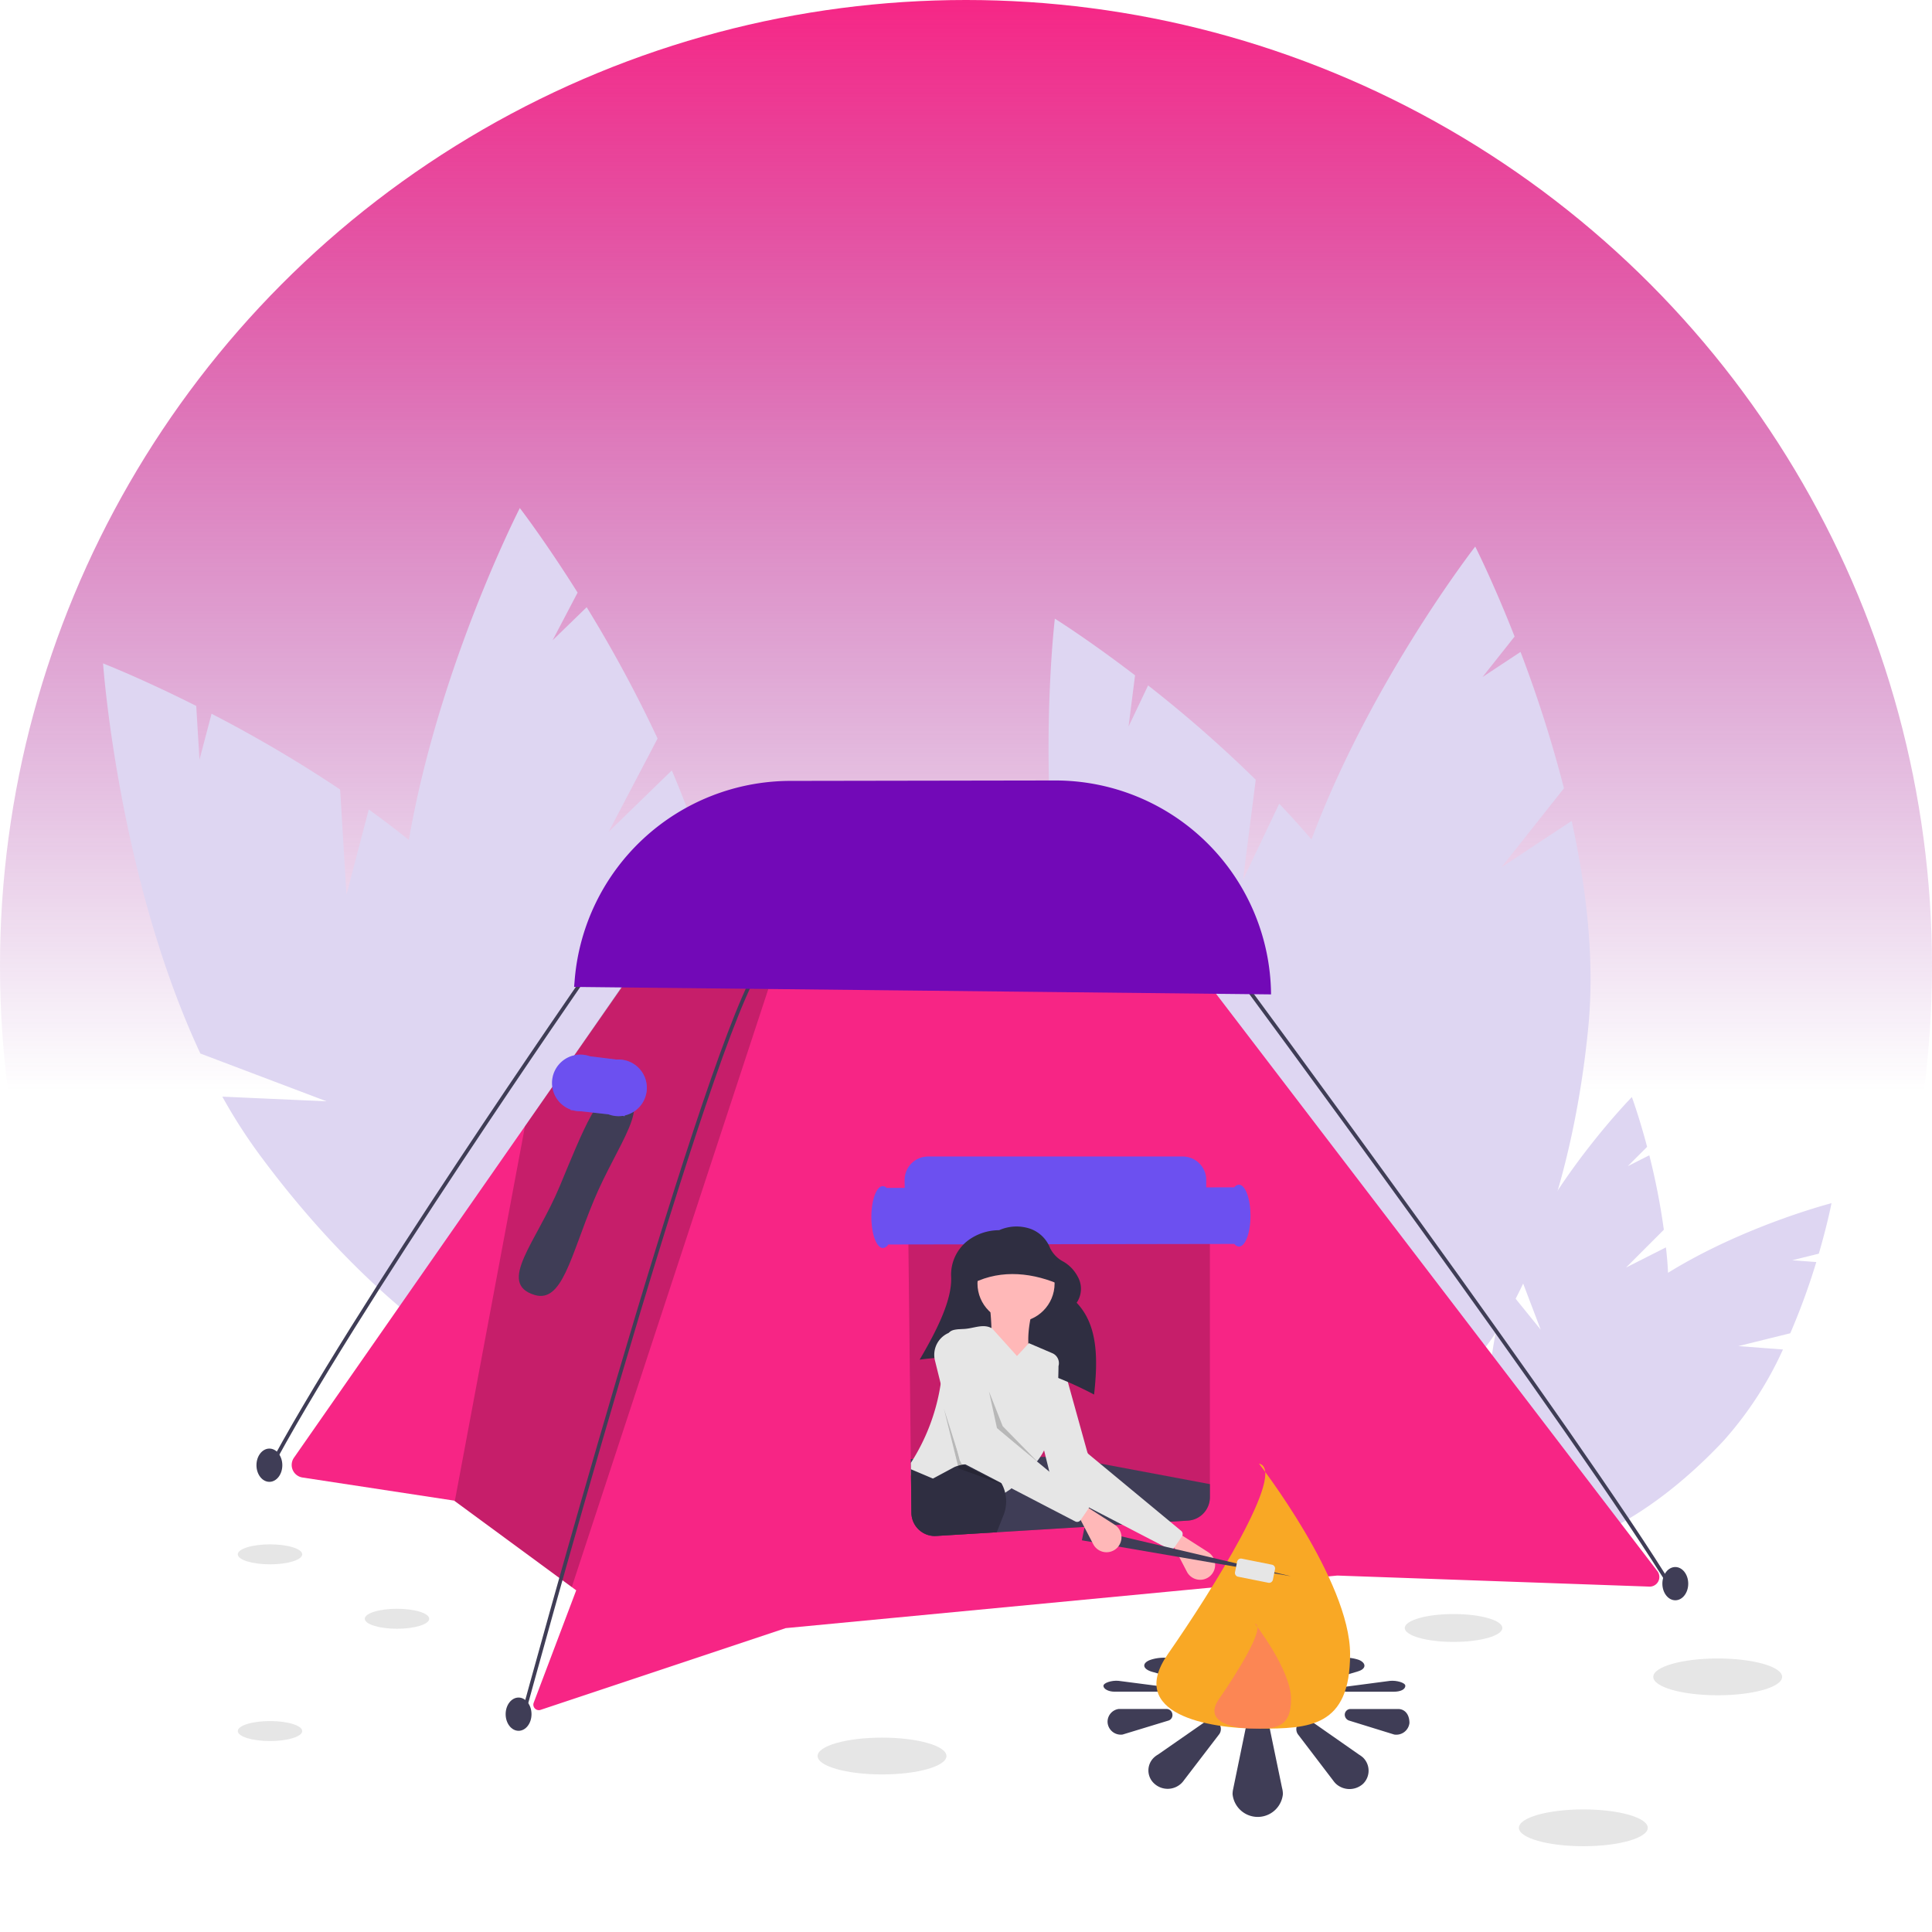 <svg xmlns="http://www.w3.org/2000/svg" xmlns:xlink="http://www.w3.org/1999/xlink" width="274" height="274" viewBox="0 0 274 274">
  <defs>
    <linearGradient id="linear-gradient" x1="0.5" x2="0.5" y2="1" gradientUnits="objectBoundingBox">
      <stop offset="0" stop-color="#f72585"/>
      <stop offset="0.564" stop-color="#811598" stop-opacity="0"/>
      <stop offset="1" stop-color="#3a0ca3" stop-opacity="0"/>
    </linearGradient>
  </defs>
  <g id="Group_67" data-name="Group 67" transform="translate(-30.166 -104.166)">
    <circle id="Ellipse_19" data-name="Ellipse 19" cx="137" cy="137" r="137" transform="translate(30.166 104.166)" fill="url(#linear-gradient)"/>
    <g id="undraw_camping_noc8" transform="translate(44.784 176.219)">
      <path id="Path_128" data-name="Path 128" d="M902.116,430.673l5.36-5.363a95.432,95.432,0,0,0-2.062-10.558l-3.055,1.546,2.745-2.746c-1.138-4.29-2.162-7.058-2.162-7.058s-10.8,11-16.386,23.9l3.459,9.095-4.733-5.846a38.622,38.622,0,0,0-1.327,4.668c-3.416,15.963-.972,30.02,5.459,31.4s14.414-10.449,17.83-26.412a50.839,50.839,0,0,0,.528-15.486Z" transform="translate(-686.125 -322.96)" fill="#ded6f2"/>
      <path id="Path_129" data-name="Path 129" d="M925.957,484.407l7.361-1.82a95.443,95.443,0,0,0,3.692-10.1l-3.414-.255,3.769-.932c1.244-4.26,1.8-7.16,1.8-7.16s-14.935,3.834-26.383,11.992l-1.74,9.574-1.03-7.451a38.6,38.6,0,0,0-3.549,3.31c-11.176,11.9-16.35,25.2-11.556,29.7s17.74-1.494,28.916-13.393a50.84,50.84,0,0,0,8.457-12.984Z" transform="translate(-694.036 -365.554)" fill="#ded6f2"/>
      <path id="Path_130" data-name="Path 130" d="M671.738,183.627l1.808-14.193a180.09,180.09,0,0,0-15.268-13.377l-2.774,5.835.926-7.267c-6.65-5.089-11.376-8.038-11.376-8.038s-3.422,28.892,3.139,54.592l15.663,9.58L650.043,207.5a72.854,72.854,0,0,0,3.408,8.5c13.331,27.769,33.207,45.926,44.394,40.555s9.45-32.236-3.881-60c-4.133-8.609-10.4-16.68-17.09-23.722Z" transform="translate(-510.072 -130.901)" fill="#ded6f2"/>
      <path id="Path_131" data-name="Path 131" d="M796.674,152.918l8.884-11.215A180.071,180.071,0,0,0,799.4,122.36l-5.391,3.561,4.549-5.742c-3.062-7.794-5.584-12.761-5.584-12.761s-17.863,22.964-25.531,48.356l8.456,16.3-10.14-9.932a72.885,72.885,0,0,0-1.476,9.037c-2.942,30.662,4.688,56.48,17.041,57.665s24.752-22.711,27.694-53.373c.912-9.506-.284-19.657-2.368-29.141Z" transform="translate(-598.372 -101.957)" fill="#ded6f2"/>
      <path id="Path_132" data-name="Path 132" d="M165.019,203.685l-.9-14.892a187.8,187.8,0,0,0-18.236-10.746l-1.711,6.516-.46-7.625c-7.8-3.925-13.214-6.03-13.214-6.03s2.1,30.265,13.8,55.325l17.9,6.779-14.786-.663a75.973,75.973,0,0,0,5.139,8.047c19.042,25.866,42.926,40.616,53.347,32.945s3.433-34.859-15.609-60.726c-5.9-8.019-13.893-15.073-22.109-20.991Z" transform="translate(-130.499 -148.874)" fill="#ded6f2"/>
      <path id="Path_133" data-name="Path 133" d="M320.468,132.4l6.928-13.213a187.776,187.776,0,0,0-10.056-18.625l-4.833,4.693,3.547-6.765C311.406,91.1,307.86,86.5,307.86,86.5s-13.85,26.991-16.784,54.493L302.9,156.051l-12.314-8.211a75.989,75.989,0,0,0,.24,9.545c2.93,31.986,15.752,56.958,28.638,55.777S340.42,185.1,337.49,153.11c-.908-9.916-4.1-20.084-8.076-29.4Z" transform="translate(-248.755 -86.5)" fill="#ded6f2"/>
      <ellipse id="Ellipse_8" data-name="Ellipse 8" cx="9.137" cy="2.61" rx="9.137" ry="2.61" transform="translate(101.337 174.38)" fill="#e6e6e6"/>
      <ellipse id="Ellipse_9" data-name="Ellipse 9" cx="9.137" cy="2.61" rx="9.137" ry="2.61" transform="translate(200.797 184.561)" fill="#e6e6e6"/>
      <ellipse id="Ellipse_10" data-name="Ellipse 10" cx="9.137" cy="2.61" rx="9.137" ry="2.61" transform="translate(219.853 163.155)" fill="#e6e6e6"/>
      <ellipse id="Ellipse_11" data-name="Ellipse 11" cx="6.918" cy="1.977" rx="6.918" ry="1.977" transform="translate(184.612 156.853)" fill="#e6e6e6"/>
      <ellipse id="Ellipse_12" data-name="Ellipse 12" cx="4.568" cy="1.417" rx="4.568" ry="1.417" transform="translate(37.119 156.107)" fill="#e6e6e6"/>
      <ellipse id="Ellipse_13" data-name="Ellipse 13" cx="4.568" cy="1.417" rx="4.568" ry="1.417" transform="translate(19.107 172.031)" fill="#e6e6e6"/>
      <ellipse id="Ellipse_14" data-name="Ellipse 14" cx="4.568" cy="1.417" rx="4.568" ry="1.417" transform="translate(19.107 146.97)" fill="#e6e6e6"/>
      <path id="Path_134" data-name="Path 134" d="M425.535,407.34l-44.263-1.566L357.928,408l-39.88,3.8-15.008,1.431-34.756,11.591a.778.778,0,0,1-.974-1.013l0,0,6.028-15.942-.634-.467-16.587-12.188-.089-.065-21.508-3.279a1.8,1.8,0,0,1-1.206-2.814l32.756-47,17.214-24.7,1.867-2.681,71.606-.989,69.911,91.458a1.368,1.368,0,0,1-1.136,2.2Z" transform="translate(-206.237 -254.378)" fill="#f72585"/>
      <path id="Path_135" data-name="Path 135" d="M236.9,242.211l-29.221,88.913L191.09,318.936l9.953-53.162,17.163-24.755.049.058Z" transform="translate(-141.206 -178.101)" opacity="0.2"/>
      <path id="Path_136" data-name="Path 136" d="M367,418.725c-3.316,7.971-4.49,14.628-8.422,13.426-5.384-1.646.269-7.468,3.585-15.439s5.658-14.085,8.422-13.426C375.733,404.515,370.312,410.755,367,418.725Z" transform="translate(-297.389 -320.554)" fill="#3f3d56"/>
      <path id="Path_137" data-name="Path 137" d="M387.847,388.142a4.017,4.017,0,0,0-4.023-4.01c-.091,0-.18,0-.269.01l-3.791-.468a4.009,4.009,0,0,0-1.355-.233c-.128,0-.253.007-.378.019l-.146-.018,0,.036a4.017,4.017,0,0,0-.849,7.753l-.008.072.373.042a4.022,4.022,0,0,0,1.025.131l.114,0,3.875.434a4.006,4.006,0,0,0,1.426.259,4.053,4.053,0,0,0,.543-.038l.33.037,0-.1A4.018,4.018,0,0,0,387.847,388.142Z" transform="translate(-310.728 -305.925)" fill="#6c63ff"/>
      <path id="Path_138" data-name="Path 138" d="M387.847,388.142a4.017,4.017,0,0,0-4.023-4.01c-.091,0-.18,0-.269.01l-3.791-.468a4.009,4.009,0,0,0-1.355-.233c-.128,0-.253.007-.378.019l-.146-.018,0,.036a4.017,4.017,0,0,0-.849,7.753l-.008.072.373.042a4.022,4.022,0,0,0,1.025.131l.114,0,3.875.434a4.006,4.006,0,0,0,1.426.259,4.053,4.053,0,0,0,.543-.038l.33.037,0-.1A4.018,4.018,0,0,0,387.847,388.142Z" transform="translate(-310.728 -305.925)" fill="#7209b7" opacity="0.2"/>
      <path id="Path_139" data-name="Path 139" d="M219.1,408.473l-.464-.243c11.884-22.651,45.5-71.047,45.835-71.534l.43.3C264.563,337.481,230.968,385.851,219.1,408.473Z" transform="translate(-195.628 -271.383)" fill="#3f3d56"/>
      <path id="Path_140" data-name="Path 140" d="M358.43,443.361l-.505-.138c.245-.9,24.587-90.19,33.039-105.252l.457.256C383,353.234,358.675,442.462,358.43,443.361Z" transform="translate(-298.556 -272.325)" fill="#3f3d56"/>
      <path id="Path_141" data-name="Path 141" d="M805.947,424.674c-12.977-21.378-61.985-87.586-62.479-88.253l.421-.312c.494.666,49.516,66.894,62.505,88.293Z" transform="translate(-583.453 -270.949)" fill="#3f3d56"/>
      <ellipse id="Ellipse_15" data-name="Ellipse 15" cx="1.834" cy="2.358" rx="1.834" ry="2.358" transform="translate(57.09 168.7) rotate(-0.092)" fill="#3f3d56"/>
      <ellipse id="Ellipse_16" data-name="Ellipse 16" cx="1.834" cy="2.358" rx="1.834" ry="2.358" transform="translate(21.75 133.391) rotate(-0.092)" fill="#3f3d56"/>
      <ellipse id="Ellipse_17" data-name="Ellipse 17" cx="1.834" cy="2.358" rx="1.834" ry="2.358" transform="translate(221.139 150.189) rotate(-0.092)" fill="#3f3d56"/>
      <path id="Path_142" data-name="Path 142" d="M386.414,263.779l98.839,1.059A30.6,30.6,0,0,0,454.64,234.5l-37.721.061a30.741,30.741,0,0,0-30.414,28.089Z" transform="translate(-319.608 -195.865)" fill="#7209b7"/>
      <path id="Path_143" data-name="Path 143" d="M607.42,471.814H571.3a3.32,3.32,0,0,0-3.323,3.362l.031,2.642.321,28.282.005.546.01.9.01.88.06,5.3a3.325,3.325,0,0,0,3.253,3.287c.089,0,.18,0,.271-.008l8.578-.522,12.41-.757,4.38-.266.976-.06,6.826-.415h0l2.511-.154a3.328,3.328,0,0,0,3.122-3.318V475.137A3.327,3.327,0,0,0,607.42,471.814Z" transform="translate(-453.771 -371.228)" opacity="0.2"/>
      <path id="Path_144" data-name="Path 144" d="M600.035,442.809a.888.888,0,0,0-.658.377l-3.98.006v-1.056a3.327,3.327,0,0,0-3.323-3.323H555.95a3.32,3.32,0,0,0-3.323,3.362l.013,1.085-2.567,0a.8.8,0,0,0-.539-.25c-.9,0-1.626,1.966-1.622,4.389s.736,4.385,1.636,4.383a.983.983,0,0,0,.754-.5l49.089-.079a.888.888,0,0,0,.659.375c.9,0,1.626-1.966,1.622-4.389S600.935,442.808,600.035,442.809Z" transform="translate(-438.947 -346.843)" fill="#6c63ff"/>
      <path id="Path_145" data-name="Path 145" d="M600.035,442.809a.888.888,0,0,0-.658.377l-3.98.006v-1.056a3.327,3.327,0,0,0-3.323-3.323H555.95a3.32,3.32,0,0,0-3.323,3.362l.013,1.085-2.567,0a.8.8,0,0,0-.539-.25c-.9,0-1.626,1.966-1.622,4.389s.736,4.385,1.636,4.383a.983.983,0,0,0,.754-.5l49.089-.079a.888.888,0,0,0,.659.375c.9,0,1.626-1.966,1.622-4.389S600.935,442.808,600.035,442.809Z" transform="translate(-438.947 -346.843)" fill="#7209b7" opacity="0.2"/>
      <path id="Path_146" data-name="Path 146" d="M717.094,649.479h0a2.123,2.123,0,0,1-3.334-.57l-1.964-3.771.781-1.693,4.21,2.695a2.123,2.123,0,0,1,.306,3.339Z" transform="translate(-560.05 -498.056)" fill="#ffb8b8"/>
      <path id="Path_147" data-name="Path 147" d="M749.472,746.387a1.758,1.758,0,0,0-1.773-1.571,1.78,1.78,0,0,0-1.739,1.348h0l-1.739,8.446a3.419,3.419,0,0,0-.089.753,3.586,3.586,0,0,0,7.136,0,3.457,3.457,0,0,0-.123-.9Z" transform="translate(-583.944 -572.964)" fill="#3f3d56"/>
      <path id="Path_148" data-name="Path 148" d="M788.222,750.165a3.994,3.994,0,0,0-.569-.416l-6.645-4.643a1.421,1.421,0,0,0-1.84.1,1.293,1.293,0,0,0-.191,1.644L784,753.439a3.5,3.5,0,0,0,.382.448,2.856,2.856,0,0,0,3.858,0A2.6,2.6,0,0,0,788.222,750.165Z" transform="translate(-609.538 -572.964)" fill="#3f3d56"/>
      <path id="Path_149" data-name="Path 149" d="M812.661,738.953h-6.729a.818.818,0,0,0-.849.78.89.89,0,0,0,.661.875l6.348,1.964a1.875,1.875,0,0,0,2.164-1.633C814.257,739.634,813.53,738.953,812.661,738.953Z" transform="translate(-628.984 -568.631)" fill="#3f3d56"/>
      <path id="Path_150" data-name="Path 150" d="M685.419,739.713a.835.835,0,0,0-.9-.78h-6.73a1.825,1.825,0,0,0-1.562,1.942,1.877,1.877,0,0,0,2.131,1.681l6.444-1.964A.809.809,0,0,0,685.419,739.713Z" transform="translate(-533.763 -568.614)" fill="#3f3d56"/>
      <path id="Path_151" data-name="Path 151" d="M706.431,745.119l-6.647,4.623a3.1,3.1,0,0,0-.573.416,2.516,2.516,0,0,0-.129,3.556q.062.067.129.129a2.809,2.809,0,0,0,3.857,0,2.937,2.937,0,0,0,.382-.447l5.021-6.557a1.26,1.26,0,0,0-.191-1.63A1.433,1.433,0,0,0,706.431,745.119Z" transform="translate(-550.157 -572.969)" fill="#3f3d56"/>
      <path id="Path_152" data-name="Path 152" d="M748.894,706.373a.714.714,0,0,0,.123-.384c0-.809-1.595-1.372-3.568-1.372s-3.568.563-3.568,1.372a.685.685,0,0,0,.089.32l1.739,3.589h0a2.176,2.176,0,0,0,1.739.573c.926,0,1.7-.293,1.773-.668Z" transform="translate(-582.281 -543.259)" fill="#3f3d56"/>
      <path id="Path_153" data-name="Path 153" d="M785.986,711.375a6,6,0,0,0-3.858,0,3.137,3.137,0,0,0-.382.191l-5.017,2.8c-.341.222-.261.516.191.7a3,3,0,0,0,1.84.041l6.645-1.973a5.68,5.68,0,0,0,.569-.177C787.019,712.607,787.032,711.818,785.986,711.375Z" transform="translate(-607.876 -548.017)" fill="#3f3d56"/>
      <path id="Path_154" data-name="Path 154" d="M812.008,724.3c0-.436-1.242-.785-2.165-.694l-6.348.835c-.379.053-.661.177-.661.372s.414.331.849.331h6.73C811.281,725.14,812.008,724.851,812.008,724.3Z" transform="translate(-627.322 -557.276)" fill="#3f3d56"/>
      <path id="Path_155" data-name="Path 155" d="M682.549,724.438l-6.444-.835c-.925-.091-2.131.278-2.131.714s.715.825,1.562.825h6.73c.468,0,.9-.128.9-.331S682.968,724.491,682.549,724.438Z" transform="translate(-532.101 -557.278)" fill="#3f3d56"/>
      <path id="Path_156" data-name="Path 156" d="M706.03,715.1c.47-.186.526-.466.191-.693l-5.021-2.786a2.635,2.635,0,0,0-.382-.19,5.869,5.869,0,0,0-3.857,0q-.067.026-.129.055c-.946.432-.889,1.109.129,1.511a4.4,4.4,0,0,0,.573.177l6.646,1.965A3.036,3.036,0,0,0,706.03,715.1Z" transform="translate(-548.494 -548.056)" fill="#3f3d56"/>
      <path id="Path_157" data-name="Path 157" d="M730.234,632.639c0,10.38-5.785,10.572-12.921,10.572s-18.853-2.053-12.921-10.572c6.256-8.985,16.988-26.11,12.921-27.017C717.312,605.622,730.234,622.259,730.234,632.639Z" transform="translate(-553.379 -470.106)" fill="#f9a825"/>
      <path id="Path_158" data-name="Path 158" d="M745.139,703.311c0,4.109-2.29,4.185-5.115,4.185s-7.463-.813-5.115-4.185c2.476-3.556,6.724-10.335,5.115-10.694C740.024,692.617,745.139,699.2,745.139,703.311Z" transform="translate(-576.655 -534.391)" fill="#ff6584" opacity="0.5"/>
      <path id="Path_159" data-name="Path 159" d="M611.742,605.722v1.856a3.328,3.328,0,0,1-3.122,3.318l-35.685,2.175a3.321,3.321,0,0,1-3.524-3.279l-.086-7.628,21.586-.35Z" transform="translate(-454.769 -467.292)" fill="#3f3d56"/>
      <path id="Path_160" data-name="Path 160" d="M652.932,575.018l-16.1-8.362a.589.589,0,0,1-.3-.381L633.04,552.2a3.379,3.379,0,0,1,2.163-4l.841-.294a1.452,1.452,0,0,1,1.879.982l3.442,12.392a.589.589,0,0,0,.192.3l13.117,10.868a.589.589,0,0,1,.11.787l-1.094,1.6A.589.589,0,0,1,652.932,575.018Z" transform="translate(-501.778 -427.394)" fill="#e6e6e6"/>
      <path id="Path_161" data-name="Path 161" d="M598.858,500.649c-7.808-4.111-15.982-6.175-24.742-4.948,2.641-4.476,4.6-8.613,4.471-11.711a6.1,6.1,0,0,1,2.392-5.194,7.4,7.4,0,0,1,4.411-1.456h0a6.062,6.062,0,0,1,4.49-.178,4.721,4.721,0,0,1,2.739,2.712,4.3,4.3,0,0,0,1.88,1.921,5.275,5.275,0,0,1,2.035,2.126,3.493,3.493,0,0,1-.149,3.707C599.408,490.8,599.416,495.576,598.858,500.649Z" transform="translate(-458.31 -374.923)" fill="#2f2e41"/>
      <circle id="Ellipse_18" data-name="Ellipse 18" cx="5.469" cy="5.469" r="5.469" transform="translate(124.009 104.5)" fill="#ffb8b8"/>
      <path id="Path_162" data-name="Path 162" d="M618.409,527.352l-6.381.651a38.656,38.656,0,0,0,0-9.767h6.381C617.2,522.365,617.3,525.307,618.409,527.352Z" transform="translate(-486.325 -405.532)" fill="#ffb8b8"/>
      <path id="Path_163" data-name="Path 163" d="M590.285,536.6q-.008.858-.036,1.7c-.133,4-.637,7.609-2.01,10.264a9.229,9.229,0,0,1-.995,1.553.045.045,0,0,1-.01.013,1.014,1.014,0,0,1-.086.1,7.393,7.393,0,0,1-.932.963l-2.613,2.741-.12.125-.762.509-3.926,2.616-9.429-5.067-.01-.88-.01-.9a28.681,28.681,0,0,0,4.234-11.233c.227-1.2.42-2.449.585-3.728.112-.885.211-1.788.3-2.7a1.445,1.445,0,0,1,.274-.781v0h0c.4-.512,1.2-.5,2.167-.553,1.355-.073,2.689-.775,3.887-.112a.724.724,0,0,1,.086.047l3.516,3.905,1.616-1.741.076-.081,3.328,1.425a1.536,1.536,0,0,1,.872,1.82Z" transform="translate(-454.784 -414.921)" fill="#e6e6e6"/>
      <path id="Path_164" data-name="Path 164" d="M582.893,611.187a5.283,5.283,0,0,1-.371,1.946l-.965,2.437-8.578.522c-.091.005-.183.008-.271.008a3.325,3.325,0,0,1-3.253-3.287l-.06-5.3-.01-.88,3.122,1.323,3.044-1.634a4.547,4.547,0,0,1,.509-.183,4.906,4.906,0,0,1,.689-.164h0c.112-.018.224-.034.337-.044a5.276,5.276,0,0,1,3.631.984,5.208,5.208,0,0,1,1.491,1.676,1.246,1.246,0,0,1,.076.141,5.1,5.1,0,0,1,.465,1.232A5.343,5.343,0,0,1,582.893,611.187Z" transform="translate(-454.814 -470.314)" fill="#2f2e41"/>
      <path id="Path_165" data-name="Path 165" d="M481.279,479.874l1.141,5.235,6.933,5.964-6.12-6.251Z" transform="translate(-355.642 -354.604)" opacity="0.2"/>
      <path id="Path_166" data-name="Path 166" d="M456.836,489.352l2.083,8.464,6.121,2.214-5.73-2.865Z" transform="translate(-337.58 -361.607)" opacity="0.2"/>
      <path id="Path_167" data-name="Path 167" d="M615.93,490.576c-4.031-1.855-8.588-2.383-12.632-.391l.521-4.688,8.855-1.432Z" transform="translate(-479.875 -380.281)" fill="#2f2e41"/>
      <path id="Path_168" data-name="Path 168" d="M561.409,560.831l-29.641-5.092.363-1.791,29.278,6.883Z" transform="translate(-392.951 -409.341)" fill="#3f3d56"/>
      <path id="Path_169" data-name="Path 169" d="M666.212,634.514h0a2.123,2.123,0,0,1-3.334-.57l-1.964-3.771.781-1.693,4.21,2.695a2.123,2.123,0,0,1,.306,3.339Z" transform="translate(-522.451 -486.998)" fill="#ffb8b8"/>
      <path id="Path_170" data-name="Path 170" d="M602.05,560.052l-16.1-8.362a.589.589,0,0,1-.3-.381l-3.492-14.075a3.379,3.379,0,0,1,2.163-4l.841-.294a1.452,1.452,0,0,1,1.879.982l3.442,12.392a.59.59,0,0,0,.192.3l13.117,10.868a.589.589,0,0,1,.11.787l-1.094,1.6A.59.59,0,0,1,602.05,560.052Z" transform="translate(-464.179 -416.335)" fill="#e6e6e6"/>
      <path id="Path_171" data-name="Path 171" d="M750.15,660.654a.549.549,0,0,0,.644-.43l.3-1.487a.547.547,0,0,0-.429-.644l-4.3-.86a.549.549,0,0,0-.644.43l-.3,1.487a.547.547,0,0,0,.429.644Z" transform="translate(-584.887 -508.237)" fill="#e6e6e6"/>
    </g>
  </g>
</svg>
